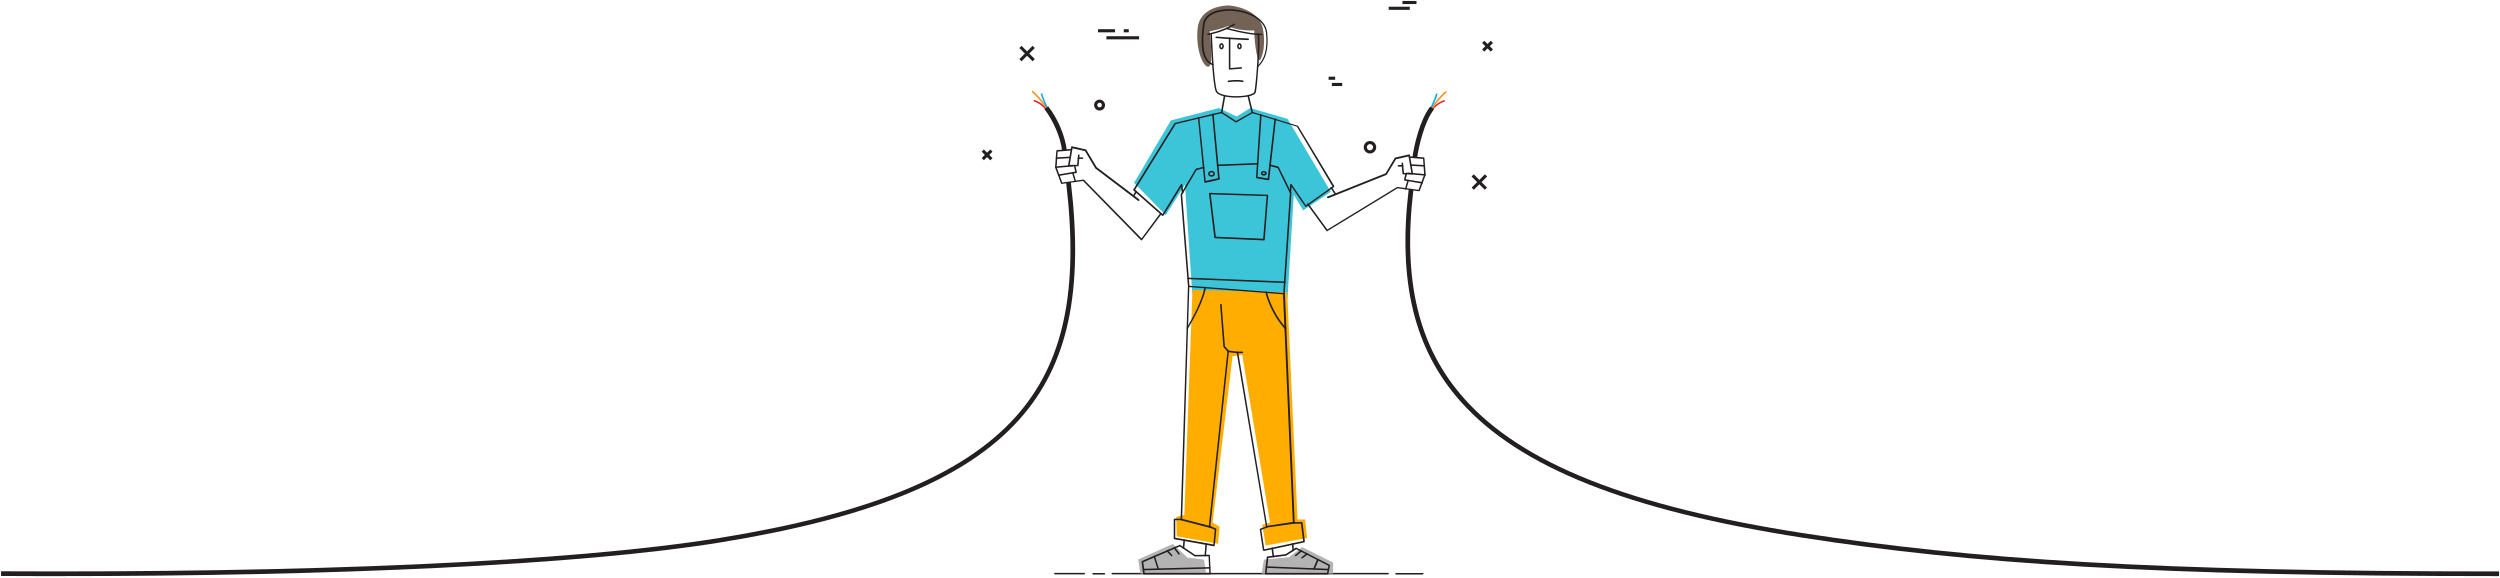 <svg width="1281" height="296" viewBox="0 0 1281 296" fill="none" xmlns="http://www.w3.org/2000/svg">
<path d="M711.251 294.322H569.971C569.731 294.322 569.571 294.162 569.571 293.922C569.571 293.682 569.731 293.522 569.971 293.522H711.251C711.491 293.522 711.651 293.682 711.651 293.922C711.651 294.162 711.411 294.322 711.251 294.322Z" fill="#231F20"/>
<path d="M565.891 294.402H560.131C559.891 294.402 559.731 294.242 559.731 294.002C559.731 293.762 559.891 293.602 560.131 293.602H565.891C566.131 293.602 566.291 293.762 566.291 294.002C566.291 294.242 566.131 294.402 565.891 294.402Z" fill="#231F20"/>
<path d="M729.011 294.402H715.331C715.091 294.402 714.931 294.242 714.931 294.002C714.931 293.762 715.091 293.602 715.331 293.602H729.011C729.251 293.602 729.411 293.762 729.411 294.002C729.411 294.242 729.251 294.402 729.011 294.402Z" fill="#231F20"/>
<path d="M555.571 294.322H540.531C540.291 294.322 540.131 294.162 540.131 293.922C540.131 293.682 540.291 293.522 540.531 293.522H555.571C555.811 293.522 555.971 293.682 555.971 293.922C555.891 294.162 555.731 294.322 555.571 294.322Z" fill="#231F20"/>
<path d="M599.971 61.682L581.091 93.682L597.331 110.242L607.171 94.642L610.931 150.482L659.731 152.882L662.931 99.762L667.731 107.842L681.891 98.242L659.731 60.882L640.611 55.362L633.651 59.682L624.531 55.362L599.971 61.682Z" fill="#3CC5D8"/>
<path d="M611.011 148.562L606.851 263.842L602.691 264.882L602.931 274.802L624.131 278.642L624.931 269.922L621.331 267.762L631.571 182.482L636.531 181.842L650.771 267.762L646.771 268.882L648.531 279.522L669.731 275.682L668.771 266.162H664.851L659.571 149.762L611.011 148.562Z" fill="#FFAE00"/>
<path d="M600.931 278.722L583.251 286.642L584.291 293.922H618.051L616.931 286.722L608.531 285.762L600.931 278.722Z" fill="#B3B3B3"/>
<path d="M647.651 286.722L646.451 293.922H683.091V288.242L667.171 280.322L660.531 285.522L647.651 286.722Z" fill="#B3B3B3"/>
<path d="M619.331 34.162C616.691 34.882 612.531 25.602 613.651 14.562C614.771 3.522 627.331 2.802 629.411 2.802C631.491 2.802 645.331 4.562 647.171 15.042C649.011 25.522 645.731 30.722 645.731 30.722C643.731 32.402 642.531 18.002 642.691 15.602C642.691 15.602 634.531 16.082 629.331 13.362C629.331 13.362 625.331 15.042 619.811 16.082C619.891 16.082 621.971 33.442 619.331 34.162Z" fill="#736357"/>
<path d="M649.091 270.322C648.931 270.322 648.691 270.162 648.691 270.002L633.731 180.962L629.651 180.482L620.131 270.002C620.131 270.082 620.051 270.242 619.971 270.322C619.891 270.402 619.731 270.402 619.651 270.402L605.251 266.642C605.091 266.562 604.931 266.402 604.931 266.242L608.691 146.802C608.691 146.722 608.771 146.562 608.851 146.482C608.931 146.402 609.011 146.402 609.171 146.402L657.971 150.162C658.211 150.162 658.371 150.322 658.371 150.562L663.411 267.922C663.411 268.162 663.251 268.322 663.091 268.322L649.091 270.322C649.171 270.322 649.091 270.322 649.091 270.322ZM629.331 179.602C629.411 179.602 629.411 179.602 629.331 179.602L634.131 180.162C634.291 180.162 634.451 180.322 634.451 180.482L649.331 269.442L662.451 267.442L657.411 150.802L609.411 147.122L605.731 265.842L619.411 269.362L628.931 180.002C628.931 179.922 629.011 179.762 629.091 179.762C629.171 179.682 629.251 179.602 629.331 179.602Z" fill="#231F20"/>
<path d="M622.051 279.922C621.971 279.922 621.971 279.922 622.051 279.922L601.731 276.322C601.571 276.322 601.411 276.162 601.411 275.922V266.162C601.411 265.922 601.571 265.762 601.811 265.762H605.411C605.651 265.762 605.811 265.922 605.811 266.162C605.811 266.402 605.651 266.562 605.411 266.562H602.211V275.522L621.731 278.962L622.451 271.442L619.651 270.242C619.411 270.162 619.331 269.922 619.411 269.682C619.491 269.442 619.731 269.362 619.971 269.442L623.011 270.802C623.171 270.882 623.251 271.042 623.251 271.202L622.451 279.442C622.451 279.522 622.371 279.682 622.291 279.762C622.211 279.922 622.131 279.922 622.051 279.922Z" fill="#231F20"/>
<path d="M647.491 282.242C647.411 282.242 647.331 282.242 647.251 282.162C647.171 282.082 647.091 282.002 647.091 281.922L645.491 271.282C645.491 271.122 645.571 270.882 645.731 270.882L648.931 269.682C649.171 269.602 649.331 269.682 649.411 269.922C649.491 270.162 649.411 270.322 649.171 270.402L646.291 271.522L647.811 281.442L667.731 277.202L666.611 268.322H663.011C662.771 268.322 662.611 268.162 662.611 267.922C662.611 267.682 662.771 267.522 663.011 267.522H667.011C667.251 267.522 667.411 267.682 667.411 267.842L668.611 277.442C668.611 277.682 668.531 277.842 668.291 277.922L647.651 282.322C647.571 282.162 647.491 282.242 647.491 282.242Z" fill="#231F20"/>
<path d="M620.051 294.322H586.131C585.891 294.322 585.731 294.162 585.731 294.002L584.931 287.842C584.931 287.682 585.011 287.522 585.171 287.442L604.371 279.202C604.531 279.122 604.611 279.122 604.771 279.202L612.371 284.322L619.571 284.242C619.811 284.242 619.971 284.402 619.971 284.642L620.371 293.842C620.371 293.922 620.371 293.922 620.371 294.002C620.451 294.162 620.291 294.322 620.051 294.322ZM586.531 293.522H619.651L619.251 285.042L612.291 285.122C612.211 285.122 612.131 285.122 612.051 285.042L604.531 280.002L585.811 288.082L586.531 293.522Z" fill="#231F20"/>
<path d="M680.291 294.322H648.531C648.451 294.322 648.291 294.242 648.211 294.162C648.131 294.082 648.131 294.002 648.131 293.842L649.091 285.442C649.091 285.282 649.251 285.122 649.411 285.122L658.771 283.922L663.891 280.642C664.051 280.562 664.131 280.562 664.291 280.642L681.251 289.362C681.411 289.442 681.491 289.602 681.491 289.762L680.691 293.922C680.691 294.162 680.451 294.322 680.291 294.322ZM649.011 293.522H679.971L680.691 289.922L664.211 281.442L659.171 284.642C659.091 284.642 659.091 284.722 659.011 284.722L649.891 285.922L649.011 293.522Z" fill="#231F20"/>
<path d="M606.451 281.202C606.211 281.202 606.051 280.962 606.051 280.802L606.371 276.802C606.371 276.562 606.611 276.402 606.771 276.402C607.011 276.402 607.171 276.642 607.171 276.802L606.851 280.802C606.851 281.042 606.691 281.202 606.451 281.202Z" fill="#231F20"/>
<path d="M617.571 285.042C617.331 285.042 617.171 284.802 617.171 284.642L617.651 278.882C617.651 278.642 617.891 278.482 618.051 278.482C618.291 278.482 618.451 278.722 618.451 278.882L617.971 284.642C617.971 284.882 617.811 285.042 617.571 285.042Z" fill="#231F20"/>
<path d="M652.451 285.522C652.291 285.522 652.051 285.362 652.051 285.202L651.491 281.042C651.491 280.802 651.651 280.642 651.811 280.562C652.051 280.562 652.211 280.722 652.291 280.882L652.851 285.042C652.931 285.362 652.771 285.522 652.451 285.522C652.531 285.522 652.451 285.522 652.451 285.522Z" fill="#231F20"/>
<path d="M662.611 282.402C662.371 282.402 662.211 282.242 662.211 282.002L661.971 278.642C661.971 278.402 662.131 278.242 662.371 278.242C662.611 278.242 662.771 278.402 662.771 278.642L663.011 282.002C663.011 282.162 662.851 282.402 662.611 282.402Z" fill="#231F20"/>
<path d="M657.891 150.882C657.651 150.882 657.491 150.642 657.491 150.482L660.931 98.962L654.691 86.162L650.691 85.042C650.451 84.962 650.371 84.802 650.371 84.562C650.451 84.322 650.611 84.242 650.851 84.242L655.011 85.362C655.091 85.362 655.251 85.442 655.251 85.602L661.651 98.642C661.651 98.722 661.731 98.802 661.731 98.882L658.291 150.482C658.291 150.722 658.131 150.882 657.891 150.882Z" fill="#231F20"/>
<path d="M609.091 147.122C608.851 147.122 608.691 146.962 608.691 146.722L604.931 99.682C604.931 99.602 604.931 99.522 605.011 99.442L612.611 86.562C612.691 86.482 612.771 86.402 612.851 86.402L616.611 85.442C616.851 85.362 617.011 85.522 617.091 85.762C617.171 86.002 617.011 86.162 616.771 86.242L613.171 87.122L605.731 99.762L609.491 146.722C609.491 146.962 609.331 147.122 609.091 147.122Z" fill="#231F20"/>
<path d="M595.731 110.642C595.651 110.642 595.571 110.642 595.491 110.562L580.771 97.602C580.611 97.442 580.611 97.282 580.691 97.122L601.811 63.122C601.891 63.042 601.971 62.962 602.051 62.962L625.891 57.282C625.971 57.282 626.131 57.282 626.211 57.362L633.411 62.002L641.491 57.362C641.571 57.282 641.731 57.282 641.811 57.362L664.931 64.402C665.011 64.402 665.091 64.482 665.171 64.562L683.651 95.282C683.731 95.442 683.731 95.682 683.571 95.842L669.331 105.922C669.251 106.002 669.171 106.002 669.011 106.002C668.931 106.002 668.851 105.922 668.771 105.842L661.811 95.682L661.571 98.562C661.571 98.802 661.331 98.962 661.171 98.962C660.931 98.962 660.771 98.722 660.771 98.562L661.091 94.562C661.091 94.402 661.251 94.242 661.411 94.242C661.571 94.162 661.731 94.242 661.811 94.402L669.171 105.202L682.771 95.522L664.531 64.882L641.731 58.002L633.571 62.722C633.411 62.802 633.251 62.802 633.171 62.722L625.891 58.002L602.451 63.602L581.651 97.202L595.731 109.682L605.091 94.402C605.171 94.242 605.331 94.162 605.491 94.242C605.651 94.242 605.811 94.402 605.811 94.562L606.371 98.722C606.371 98.962 606.211 99.122 606.051 99.202C605.811 99.202 605.651 99.042 605.571 98.882L605.171 95.842L596.131 110.562C596.051 110.562 595.971 110.642 595.731 110.642C595.811 110.642 595.811 110.642 595.731 110.642Z" fill="#231F20"/>
<path d="M617.491 93.682C617.411 93.682 617.331 93.682 617.251 93.602C617.171 93.522 617.091 93.442 617.091 93.282L613.811 60.402C613.811 60.162 613.971 60.002 614.131 60.002C614.371 60.002 614.531 60.162 614.531 60.322L617.811 92.722L624.131 91.282L621.091 58.642C621.091 58.402 621.251 58.242 621.491 58.242C621.731 58.242 621.891 58.402 621.891 58.642L625.011 91.682C625.011 91.842 624.931 92.082 624.691 92.082L617.571 93.682C617.491 93.682 617.491 93.682 617.491 93.682Z" fill="#231F20"/>
<path d="M649.971 92.402C649.971 92.402 649.891 92.402 649.971 92.402L643.891 91.362C643.651 91.362 643.571 91.122 643.571 90.962L645.651 58.882C645.651 58.642 645.891 58.482 646.051 58.482C646.291 58.482 646.451 58.722 646.451 58.882L644.371 90.562L649.571 91.442L653.011 61.042C653.011 60.802 653.251 60.642 653.491 60.722C653.731 60.722 653.891 60.962 653.811 61.202L650.371 92.002C650.371 92.082 650.291 92.242 650.211 92.242C650.131 92.322 650.051 92.402 649.971 92.402Z" fill="#231F20"/>
<path d="M625.971 58.002C625.971 58.002 625.891 58.002 625.971 58.002C625.651 57.922 625.571 57.762 625.571 57.522L627.091 48.962C627.091 48.722 627.331 48.562 627.571 48.642C627.811 48.642 627.971 48.882 627.891 49.122L626.371 57.682C626.291 57.842 626.131 58.002 625.971 58.002Z" fill="#231F20"/>
<path d="M641.651 58.002C641.491 58.002 641.331 57.842 641.251 57.682L639.171 49.122C639.091 48.882 639.251 48.722 639.491 48.642C639.731 48.562 639.891 48.722 639.971 48.962L642.051 57.522C642.131 57.762 641.971 57.922 641.731 58.002C641.731 58.002 641.731 58.002 641.651 58.002Z" fill="#231F20"/>
<path d="M581.091 100.482C581.011 100.482 580.931 100.482 580.851 100.402C580.691 100.322 580.611 100.082 580.691 99.842L581.811 98.002C581.891 97.842 582.131 97.762 582.371 97.842C582.53 97.922 582.611 98.162 582.531 98.402L581.411 100.242C581.331 100.402 581.171 100.482 581.091 100.482Z" fill="#231F20"/>
<path d="M633.491 50.002C629.331 50.002 623.891 49.282 622.851 46.722C621.171 42.402 620.291 18.562 620.211 17.602C620.211 17.362 620.371 17.202 620.611 17.202C620.851 17.202 621.011 17.362 621.011 17.602C621.011 17.842 621.891 42.242 623.571 46.482C624.451 48.642 630.291 49.522 635.411 49.202C639.891 48.962 642.451 47.922 642.691 47.122C643.491 44.242 645.091 23.042 644.371 17.682C644.371 17.442 644.531 17.282 644.691 17.202C644.931 17.202 645.091 17.362 645.171 17.522C645.891 22.962 644.211 44.402 643.491 47.282C642.931 49.362 637.251 49.842 635.491 49.922C634.931 50.002 634.211 50.002 633.491 50.002Z" fill="#231F20"/>
<path d="M618.931 18.002C618.771 18.002 618.531 17.842 618.531 17.682C618.531 17.442 618.611 17.282 618.851 17.202C618.931 17.202 625.811 16.082 632.291 12.162C632.451 12.082 632.691 12.082 632.851 12.322C632.931 12.482 632.931 12.722 632.691 12.882C626.131 16.802 619.091 17.922 618.931 18.002C619.011 18.002 619.011 18.002 618.931 18.002Z" fill="#231F20"/>
<path d="M646.211 18.002C639.251 18.002 628.611 14.962 628.451 14.962C628.211 14.882 628.131 14.642 628.211 14.482C628.291 14.242 628.531 14.162 628.691 14.242C628.771 14.242 639.331 17.282 646.211 17.282C646.291 17.282 646.451 17.282 646.531 17.282C646.771 17.282 646.931 17.442 646.931 17.682C646.931 17.922 646.771 18.082 646.531 18.082C646.451 18.002 646.371 18.002 646.211 18.002Z" fill="#231F20"/>
<path d="M644.531 34.562C644.451 34.562 644.291 34.482 644.211 34.402C644.051 34.242 644.051 34.002 644.211 33.842C648.051 30.402 649.491 25.042 648.691 16.882C647.971 9.762 638.771 5.762 630.371 5.522C624.851 5.442 618.051 7.122 617.251 12.482C614.851 29.682 619.571 31.842 621.571 32.722C621.811 32.802 621.891 33.042 621.731 33.282C621.651 33.442 621.411 33.602 621.171 33.442C617.571 31.762 614.211 28.002 616.371 12.322C617.011 7.522 622.451 4.482 630.291 4.722C639.011 4.882 648.611 9.202 649.331 16.802C650.131 25.202 648.611 30.802 644.531 34.402C644.691 34.562 644.611 34.562 644.531 34.562Z" fill="#231F20"/>
<path d="M639.571 20.562C631.651 20.242 623.251 19.602 623.171 19.522C622.931 19.522 622.771 19.282 622.771 19.122C622.771 18.882 623.011 18.722 623.171 18.722C623.251 18.722 631.651 19.442 639.571 19.682C639.811 19.682 639.971 19.842 639.971 20.082C639.971 20.402 639.811 20.562 639.571 20.562Z" fill="#231F20"/>
<path d="M630.051 35.682C629.971 35.682 629.891 35.682 629.811 35.602C629.731 35.522 629.651 35.442 629.651 35.282V19.682C629.651 19.442 629.811 19.282 630.051 19.282C630.291 19.282 630.451 19.442 630.451 19.682V34.882L636.051 34.402C636.291 34.402 636.451 34.562 636.451 34.802C636.451 35.042 636.291 35.202 636.051 35.202L630.051 35.682Z" fill="#231F20"/>
<path d="M636.851 42.082H636.771C634.051 41.442 629.491 42.082 629.491 42.082C629.251 42.082 629.091 42.002 629.011 41.762C629.011 41.522 629.091 41.362 629.331 41.282C629.491 41.282 634.131 40.562 636.931 41.282C637.171 41.362 637.251 41.522 637.251 41.762C637.171 41.922 637.011 42.082 636.851 42.082Z" fill="#231F20"/>
<path d="M647.651 123.202L622.611 122.082C622.451 122.082 622.291 121.922 622.211 121.762C622.211 121.522 619.571 99.522 619.491 99.282C619.491 99.202 619.491 99.042 619.571 98.962C619.651 98.882 619.811 98.802 619.891 98.802L649.411 99.762C649.491 99.762 649.651 99.842 649.731 99.922C649.811 100.002 649.811 100.082 649.811 100.242L648.051 122.882C648.051 123.042 647.891 123.202 647.651 123.202ZM623.011 121.282L647.251 122.322L649.011 100.482L620.371 99.602C620.531 100.882 621.091 105.362 623.011 121.282Z" fill="#231F20"/>
<path d="M608.451 168.722C608.371 168.722 608.291 168.722 608.211 168.642C608.051 168.562 607.971 168.322 608.051 168.082C616.451 153.922 617.091 147.362 617.091 147.282C617.091 147.042 617.331 146.882 617.491 146.882C617.731 146.882 617.891 147.122 617.891 147.282C617.891 147.522 617.251 154.082 608.691 168.402C608.691 168.722 608.531 168.722 608.451 168.722Z" fill="#231F20"/>
<path d="M658.691 168.722C658.611 168.722 658.451 168.642 658.371 168.562C650.691 160.162 648.371 149.922 648.371 149.762C648.291 149.522 648.451 149.362 648.691 149.282C648.931 149.202 649.091 149.362 649.171 149.602C649.171 149.682 651.491 159.762 659.011 168.002C659.171 168.162 659.171 168.402 659.011 168.562C658.851 168.722 658.771 168.722 658.691 168.722Z" fill="#231F20"/>
<path d="M629.331 180.402C629.251 180.402 629.091 180.322 629.011 180.242L626.931 177.842C626.851 177.762 626.851 177.682 626.851 177.602L625.171 156.082C625.171 155.842 625.331 155.682 625.571 155.682C625.811 155.682 625.971 155.842 625.971 156.082L627.651 177.442L629.651 179.682C629.811 179.842 629.811 180.082 629.651 180.242C629.571 180.402 629.491 180.402 629.331 180.402Z" fill="#231F20"/>
<path d="M636.531 180.962H634.131C633.891 180.962 633.731 180.802 633.731 180.562C633.731 180.322 633.891 180.162 634.131 180.162H636.611C636.851 180.162 637.011 180.322 637.011 180.562C636.931 180.802 636.771 180.962 636.531 180.962Z" fill="#231F20"/>
<path d="M658.291 145.042L608.771 143.042C608.531 143.042 608.371 142.882 608.371 142.642C608.371 142.402 608.531 142.242 608.771 142.242L658.291 144.242C658.531 144.242 658.691 144.402 658.691 144.642C658.691 144.882 658.531 145.042 658.291 145.042Z" fill="#231F20"/>
<path d="M585.891 292.242C585.651 292.242 585.491 292.082 585.491 291.842C585.491 291.602 585.651 291.442 585.891 291.442L619.891 290.562C620.131 290.562 620.291 290.722 620.291 290.962C620.291 291.202 620.131 291.362 619.891 291.362L585.891 292.242Z" fill="#231F20"/>
<path d="M680.691 292.242L648.931 290.962C648.691 290.962 648.531 290.802 648.531 290.562C648.531 290.322 648.691 290.162 648.931 290.162L680.691 291.442C680.931 291.442 681.091 291.602 681.091 291.842C681.091 292.082 680.931 292.242 680.691 292.242Z" fill="#231F20"/>
<path d="M604.131 284.242C603.971 284.242 603.891 284.162 603.811 284.082L601.411 280.962C601.251 280.802 601.331 280.562 601.491 280.402C601.651 280.242 601.891 280.322 602.051 280.482L604.451 283.602C604.611 283.762 604.531 284.002 604.371 284.162C604.371 284.242 604.211 284.242 604.131 284.242Z" fill="#231F20"/>
<path d="M600.371 285.042C600.291 285.042 600.131 284.962 600.051 284.882L597.811 282.562C597.651 282.402 597.651 282.162 597.811 282.002C597.971 281.842 598.211 281.842 598.371 282.002L600.611 284.322C600.771 284.482 600.771 284.722 600.611 284.882C600.531 285.042 600.451 285.042 600.371 285.042Z" fill="#231F20"/>
<path d="M663.891 285.042C663.811 285.042 663.651 284.962 663.571 284.882C663.411 284.722 663.491 284.482 663.651 284.322L666.451 282.002C666.611 281.842 666.851 281.922 667.011 282.082C667.171 282.242 667.091 282.482 666.931 282.642L664.131 284.962C664.051 285.042 663.971 285.042 663.891 285.042Z" fill="#231F20"/>
<path d="M667.171 286.162C667.011 286.162 666.931 286.082 666.851 286.002C666.691 285.842 666.771 285.602 666.931 285.442L669.491 283.522C669.651 283.362 669.891 283.442 670.051 283.602C670.211 283.762 670.131 284.002 669.971 284.162L667.411 286.082C667.331 286.162 667.251 286.162 667.171 286.162Z" fill="#231F20"/>
<path d="M593.491 291.842C593.331 291.842 593.171 291.762 593.091 291.522L591.091 285.282C591.011 285.042 591.171 284.882 591.331 284.802C591.571 284.722 591.731 284.882 591.811 285.042L593.811 291.282C593.891 291.522 593.731 291.682 593.571 291.762L593.491 291.842Z" fill="#231F20"/>
<path d="M673.331 291.842C673.251 291.842 673.251 291.842 673.171 291.842C672.931 291.762 672.851 291.522 672.931 291.282L674.851 286.642C674.931 286.402 675.171 286.322 675.411 286.402C675.651 286.482 675.731 286.722 675.651 286.962L673.731 291.602C673.651 291.682 673.491 291.842 673.331 291.842Z" fill="#231F20"/>
<path d="M684.291 99.842C684.131 99.842 684.051 99.762 683.971 99.682L681.731 96.322C681.571 96.162 681.651 95.922 681.811 95.762C681.971 95.602 682.211 95.682 682.371 95.842L684.611 99.202C684.771 99.362 684.691 99.602 684.531 99.762C684.451 99.842 684.371 99.842 684.291 99.842Z" fill="#231F20"/>
<path d="M583.331 102.962C583.251 102.962 583.171 102.962 583.091 102.882L561.331 86.402C561.251 86.402 561.251 86.322 561.251 86.322L555.971 77.442L549.571 76.002L548.131 84.482H551.891L552.371 79.522C552.371 79.282 552.611 79.122 552.771 79.122C553.011 79.122 553.171 79.362 553.171 79.522L552.691 84.802C552.691 85.042 552.531 85.202 552.291 85.202H547.651C547.571 85.202 547.411 85.122 547.331 85.042C547.251 84.962 547.251 84.802 547.251 84.722L548.851 75.282C548.851 75.202 548.931 75.042 549.011 75.042C549.091 74.962 549.251 74.962 549.331 74.962L556.371 76.562C556.451 76.562 556.531 76.642 556.611 76.722L561.971 85.682L583.731 102.162C583.891 102.322 583.971 102.562 583.811 102.722C583.571 102.882 583.491 102.962 583.331 102.962Z" fill="#231F20"/>
<path d="M554.611 81.442H552.531C552.291 81.442 552.131 81.282 552.131 81.042C552.131 80.802 552.291 80.642 552.531 80.642H554.691C554.931 80.642 555.091 80.802 555.091 81.042C555.011 81.282 554.851 81.442 554.611 81.442Z" fill="#231F20"/>
<path d="M584.931 123.202C584.851 123.202 584.691 123.122 584.611 123.042L554.931 92.722L544.051 94.242C543.891 94.242 543.651 94.162 543.651 94.002L540.611 85.842C540.611 85.762 540.611 85.762 540.611 85.682L541.251 77.282C541.251 77.122 541.411 76.962 541.651 76.882L548.931 76.322C549.171 76.322 549.331 76.482 549.331 76.722C549.331 76.962 549.171 77.122 548.931 77.122L541.971 77.682L541.411 85.682L544.291 93.522L555.091 92.002C555.251 92.002 555.331 92.002 555.411 92.082L584.931 122.162L594.531 109.202C594.691 109.042 594.931 108.962 595.091 109.122C595.251 109.282 595.331 109.522 595.171 109.682L585.251 122.962C585.251 123.122 585.091 123.122 584.931 123.202C585.011 123.202 585.011 123.202 584.931 123.202Z" fill="#231F20"/>
<path d="M541.331 81.442C541.091 81.442 540.931 81.282 540.931 81.042C540.931 80.802 541.091 80.642 541.331 80.642L548.211 80.242C548.451 80.242 548.611 80.402 548.611 80.642C548.611 80.882 548.451 81.042 548.211 81.042L541.331 81.442C541.411 81.442 541.411 81.442 541.331 81.442Z" fill="#231F20"/>
<path d="M541.011 86.082C540.771 86.082 540.611 85.922 540.611 85.682C540.611 85.442 540.771 85.282 541.011 85.282L549.731 84.482C549.971 84.482 550.131 84.642 550.131 84.882C550.131 85.122 549.971 85.282 549.731 85.282L541.011 86.082C541.091 86.082 541.011 86.082 541.011 86.082Z" fill="#231F20"/>
<path d="M542.531 90.162C542.371 90.162 542.131 90.002 542.131 89.842C542.131 89.602 542.211 89.442 542.451 89.362L550.931 87.922L550.211 84.962C550.131 84.722 550.291 84.562 550.531 84.482C550.771 84.402 550.931 84.562 551.011 84.802L551.811 88.162C551.811 88.242 551.811 88.402 551.731 88.482C551.651 88.562 551.571 88.642 551.491 88.642L542.531 90.162C542.611 90.162 542.531 90.162 542.531 90.162Z" fill="#231F20"/>
<path d="M551.011 93.282C550.851 93.282 550.691 93.202 550.611 92.962L549.331 88.642C549.251 88.402 549.411 88.242 549.571 88.162C549.811 88.082 549.971 88.242 550.051 88.402L551.331 92.722C551.411 92.962 551.251 93.122 551.091 93.202C551.091 93.282 551.011 93.282 551.011 93.282Z" fill="#231F20"/>
<path d="M680.291 101.442C680.131 101.442 679.971 101.362 679.891 101.202C679.811 100.962 679.891 100.802 680.131 100.722L709.971 88.802L714.691 80.882C714.771 80.802 714.851 80.722 714.931 80.722L721.971 79.122C722.051 79.122 722.211 79.122 722.291 79.202C722.371 79.282 722.451 79.362 722.451 79.442L724.051 88.882C724.051 88.962 724.051 89.122 723.971 89.202C723.891 89.282 723.811 89.362 723.651 89.362H719.011C718.771 89.362 718.611 89.202 718.611 88.962L718.131 83.682C718.131 83.442 718.291 83.282 718.531 83.282C718.771 83.282 718.931 83.442 718.931 83.682L719.411 88.642H723.171L721.731 80.162L715.331 81.602L710.611 89.442C710.531 89.522 710.531 89.602 710.451 89.602L680.531 101.602C680.371 101.362 680.371 101.442 680.291 101.442Z" fill="#231F20"/>
<path d="M718.691 85.362H716.531C716.291 85.362 716.131 85.202 716.131 84.962C716.131 84.722 716.291 84.562 716.531 84.562H718.691C718.931 84.562 719.091 84.722 719.091 84.962C719.091 85.202 718.931 85.362 718.691 85.362Z" fill="#231F20"/>
<path d="M680.051 118.562C679.891 118.562 679.811 118.482 679.731 118.402L669.811 104.802C669.651 104.642 669.731 104.402 669.891 104.242C670.051 104.082 670.291 104.162 670.451 104.322L680.131 117.602L715.811 95.842C715.891 95.762 715.971 95.762 716.051 95.762L726.851 97.282L729.731 89.442L729.171 81.442L722.211 80.882C721.971 80.882 721.811 80.642 721.811 80.482C721.811 80.242 721.971 80.082 722.211 80.082L729.491 80.642C729.651 80.642 729.811 80.802 729.891 81.042L730.531 89.442C730.531 89.522 730.531 89.522 730.531 89.602L727.491 97.762C727.411 97.922 727.251 98.082 727.091 98.002L716.131 96.482L680.291 118.322C680.211 118.562 680.131 118.562 680.051 118.562Z" fill="#231F20"/>
<path d="M729.811 85.362L722.851 84.962C722.611 84.962 722.451 84.722 722.451 84.562C722.451 84.322 722.611 84.162 722.851 84.162L729.731 84.562C729.971 84.562 730.131 84.802 730.131 84.962C730.211 85.202 730.051 85.362 729.811 85.362Z" fill="#231F20"/>
<path d="M730.131 90.002L721.411 89.202C721.171 89.202 721.011 88.962 721.011 88.802C721.011 88.562 721.251 88.402 721.411 88.402L730.131 89.202C730.371 89.202 730.531 89.442 730.531 89.602C730.531 89.842 730.371 90.002 730.131 90.002Z" fill="#231F20"/>
<path d="M728.691 94.082C728.611 94.082 728.611 94.082 728.691 94.082L719.731 92.562C719.651 92.562 719.491 92.482 719.491 92.402C719.411 92.322 719.411 92.162 719.411 92.082L720.211 88.722C720.291 88.482 720.451 88.402 720.691 88.402C720.931 88.482 721.011 88.642 721.011 88.882L720.291 91.842L728.771 93.282C729.011 93.282 729.171 93.522 729.091 93.762C729.011 93.922 728.851 94.082 728.691 94.082Z" fill="#231F20"/>
<path d="M720.211 97.202H720.131C719.891 97.122 719.811 96.882 719.891 96.722L721.171 92.402C721.251 92.162 721.491 92.082 721.651 92.162C721.891 92.242 721.971 92.482 721.891 92.642L720.611 96.962C720.531 97.122 720.371 97.202 720.211 97.202Z" fill="#231F20"/>
<path d="M625.891 25.282C625.251 25.282 624.691 24.562 624.691 23.682C624.691 22.802 625.251 22.082 625.891 22.082C626.531 22.082 627.091 22.802 627.091 23.682C627.091 24.562 626.611 25.282 625.891 25.282ZM625.891 22.882C625.731 22.882 625.491 23.202 625.491 23.682C625.491 24.162 625.731 24.482 625.891 24.482C626.051 24.482 626.291 24.162 626.291 23.682C626.291 23.202 626.051 22.882 625.891 22.882Z" fill="#231F20"/>
<path d="M635.091 25.282C634.451 25.282 633.891 24.562 633.891 23.682C633.891 22.802 634.451 22.082 635.091 22.082C635.731 22.082 636.291 22.802 636.291 23.682C636.291 24.562 635.811 25.282 635.091 25.282ZM635.091 22.882C634.931 22.882 634.691 23.202 634.691 23.682C634.691 24.162 634.931 24.482 635.091 24.482C635.251 24.482 635.491 24.162 635.491 23.682C635.491 23.202 635.251 22.882 635.091 22.882Z" fill="#231F20"/>
<path d="M623.891 85.122C623.651 85.122 623.491 84.962 623.491 84.722C623.491 84.482 623.651 84.322 623.891 84.322L644.371 83.522C644.611 83.522 644.771 83.682 644.771 83.922C644.771 84.162 644.611 84.322 644.371 84.322L623.891 85.122Z" fill="#231F20"/>
<path d="M620.771 90.562C619.811 90.562 619.011 89.842 619.011 89.042C619.011 88.162 619.811 87.522 620.771 87.522C621.731 87.522 622.531 88.242 622.531 89.042C622.531 89.922 621.731 90.562 620.771 90.562ZM620.771 88.322C620.211 88.322 619.811 88.642 619.811 89.042C619.811 89.442 620.291 89.762 620.771 89.762C621.331 89.762 621.731 89.442 621.731 89.042C621.731 88.642 621.331 88.322 620.771 88.322Z" fill="#231F20"/>
<path d="M647.571 90.002C646.691 90.002 646.051 89.442 646.051 88.802C646.051 88.082 646.691 87.602 647.571 87.602C648.451 87.602 649.091 88.162 649.091 88.802C649.091 89.442 648.451 90.002 647.571 90.002ZM647.571 88.322C647.171 88.322 646.851 88.562 646.851 88.722C646.851 88.962 647.171 89.122 647.571 89.122C647.971 89.122 648.291 88.882 648.291 88.722C648.291 88.562 647.971 88.322 647.571 88.322Z" fill="#231F20"/>
<path d="M30.131 295.202C20.451 295.202 10.611 295.202 0.531 295.122V292.722C155.411 293.522 291.491 288.082 368.451 275.682C445.411 263.282 493.731 243.442 520.611 213.362C544.931 186.082 552.851 149.202 546.291 93.522L548.691 93.202C555.331 149.522 547.251 187.042 522.371 214.882C495.091 245.442 446.291 265.442 368.771 278.002C296.691 289.682 169.491 295.202 30.131 295.202Z" fill="#231F20"/>
<path d="M537.011 58.082C534.931 54.802 533.091 53.202 529.571 51.842L529.891 51.122C533.571 52.562 535.651 54.242 537.731 57.682L537.011 58.082Z" fill="#ED1C24"/>
<path d="M538.131 59.122C538.131 59.042 534.131 51.922 528.611 47.042L529.171 46.402C534.771 51.362 538.851 58.562 538.851 58.642L538.131 59.122Z" fill="#F7941E"/>
<path d="M538.451 59.762C538.291 59.442 534.371 52.482 533.251 48.002L534.051 47.842C535.171 52.242 539.091 59.362 539.171 59.442L538.451 59.762Z" fill="#00AEEF"/>
<path d="M544.211 77.122C543.331 70.162 539.731 61.922 535.171 55.922L537.091 54.482C542.051 60.802 545.651 69.362 546.611 76.802L544.211 77.122Z" fill="#231F20"/>
<path d="M1280.53 295.202C1104.21 295.202 1009.89 288.962 923.651 275.522C834.051 261.602 778.371 239.442 748.371 205.682C724.611 178.962 716.211 144.402 721.811 97.042L724.211 97.362C718.691 144.082 726.931 178.002 750.211 204.162C779.811 237.522 835.091 259.442 924.051 273.202C1010.13 286.562 1104.37 292.802 1280.53 292.802V295.202Z" fill="#231F20"/>
<path d="M732.931 58.162L732.291 57.762C734.451 54.322 736.451 52.642 740.131 51.202L740.451 51.922C736.851 53.282 734.931 54.882 732.931 58.162Z" fill="#ED1C24"/>
<path d="M731.811 59.202L731.091 58.802C731.171 58.722 735.171 51.442 740.771 46.562L741.331 47.202C735.811 52.002 731.811 59.202 731.811 59.202Z" fill="#F7941E"/>
<path d="M731.411 59.922L730.691 59.522C730.691 59.442 734.691 52.322 735.811 47.922L736.611 48.082C735.491 52.562 731.571 59.602 731.411 59.922Z" fill="#00AEEF"/>
<path d="M726.131 80.962L723.731 80.642C724.531 74.722 727.411 61.602 732.851 54.562L734.771 56.002C729.651 62.722 726.931 75.282 726.131 80.962Z" fill="#231F20"/>
<path d="M523.437 23.487L522.306 24.619L529.094 31.407L530.225 30.276L523.437 23.487Z" fill="#231F20"/>
<path d="M529.095 23.491L522.307 30.279L523.438 31.41L530.226 24.622L529.095 23.491Z" fill="#231F20"/>
<path d="M755.145 89.32L754.014 90.451L760.802 97.24L761.933 96.108L755.145 89.32Z" fill="#231F20"/>
<path d="M760.877 89.315L754.089 96.103L755.22 97.234L762.008 90.446L760.877 89.315Z" fill="#231F20"/>
<path d="M504.146 76.608L503.014 77.739L507.426 82.152L508.558 81.02L504.146 76.608Z" fill="#231F20"/>
<path d="M507.422 76.586L503.01 80.998L504.141 82.129L508.553 77.717L507.422 76.586Z" fill="#231F20"/>
<path d="M760.57 20.903L759.438 22.034L763.851 26.446L764.982 25.315L760.57 20.903Z" fill="#231F20"/>
<path d="M763.851 20.902L759.438 25.315L760.57 26.446L764.982 22.034L763.851 20.902Z" fill="#231F20"/>
<path d="M701.971 78.642C700.211 78.642 698.771 77.202 698.771 75.442C698.771 73.682 700.211 72.242 701.971 72.242C703.731 72.242 705.171 73.682 705.171 75.442C705.171 77.202 703.731 78.642 701.971 78.642ZM701.971 73.842C701.091 73.842 700.371 74.562 700.371 75.442C700.371 76.322 701.091 77.042 701.971 77.042C702.851 77.042 703.571 76.322 703.571 75.442C703.571 74.562 702.851 73.842 701.971 73.842Z" fill="#231F20"/>
<path d="M563.411 56.642C561.891 56.642 560.611 55.362 560.611 53.842C560.611 52.322 561.891 51.042 563.411 51.042C564.931 51.042 566.211 52.322 566.211 53.842C566.211 55.442 565.011 56.642 563.411 56.642ZM563.411 52.642C562.771 52.642 562.211 53.202 562.211 53.842C562.211 54.482 562.771 55.042 563.411 55.042C564.051 55.042 564.611 54.482 564.611 53.842C564.611 53.202 564.131 52.642 563.411 52.642Z" fill="#231F20"/>
<path d="M684.131 39.282H680.771V40.882H684.131V39.282Z" fill="#231F20"/>
<path d="M687.731 42.482H682.451V44.082H687.731V42.482Z" fill="#231F20"/>
<path d="M571.331 14.962H562.611V16.562H571.331V14.962Z" fill="#231F20"/>
<path d="M578.371 14.962H575.811V16.562H578.371V14.962Z" fill="#231F20"/>
<path d="M583.651 18.562H566.931V20.162H583.651V18.562Z" fill="#231F20"/>
<path d="M722.371 3.442H711.571V5.042H722.371V3.442Z" fill="#231F20"/>
<path d="M725.811 0.482H718.611V2.082H725.811V0.482Z" fill="#231F20"/>
</svg>
